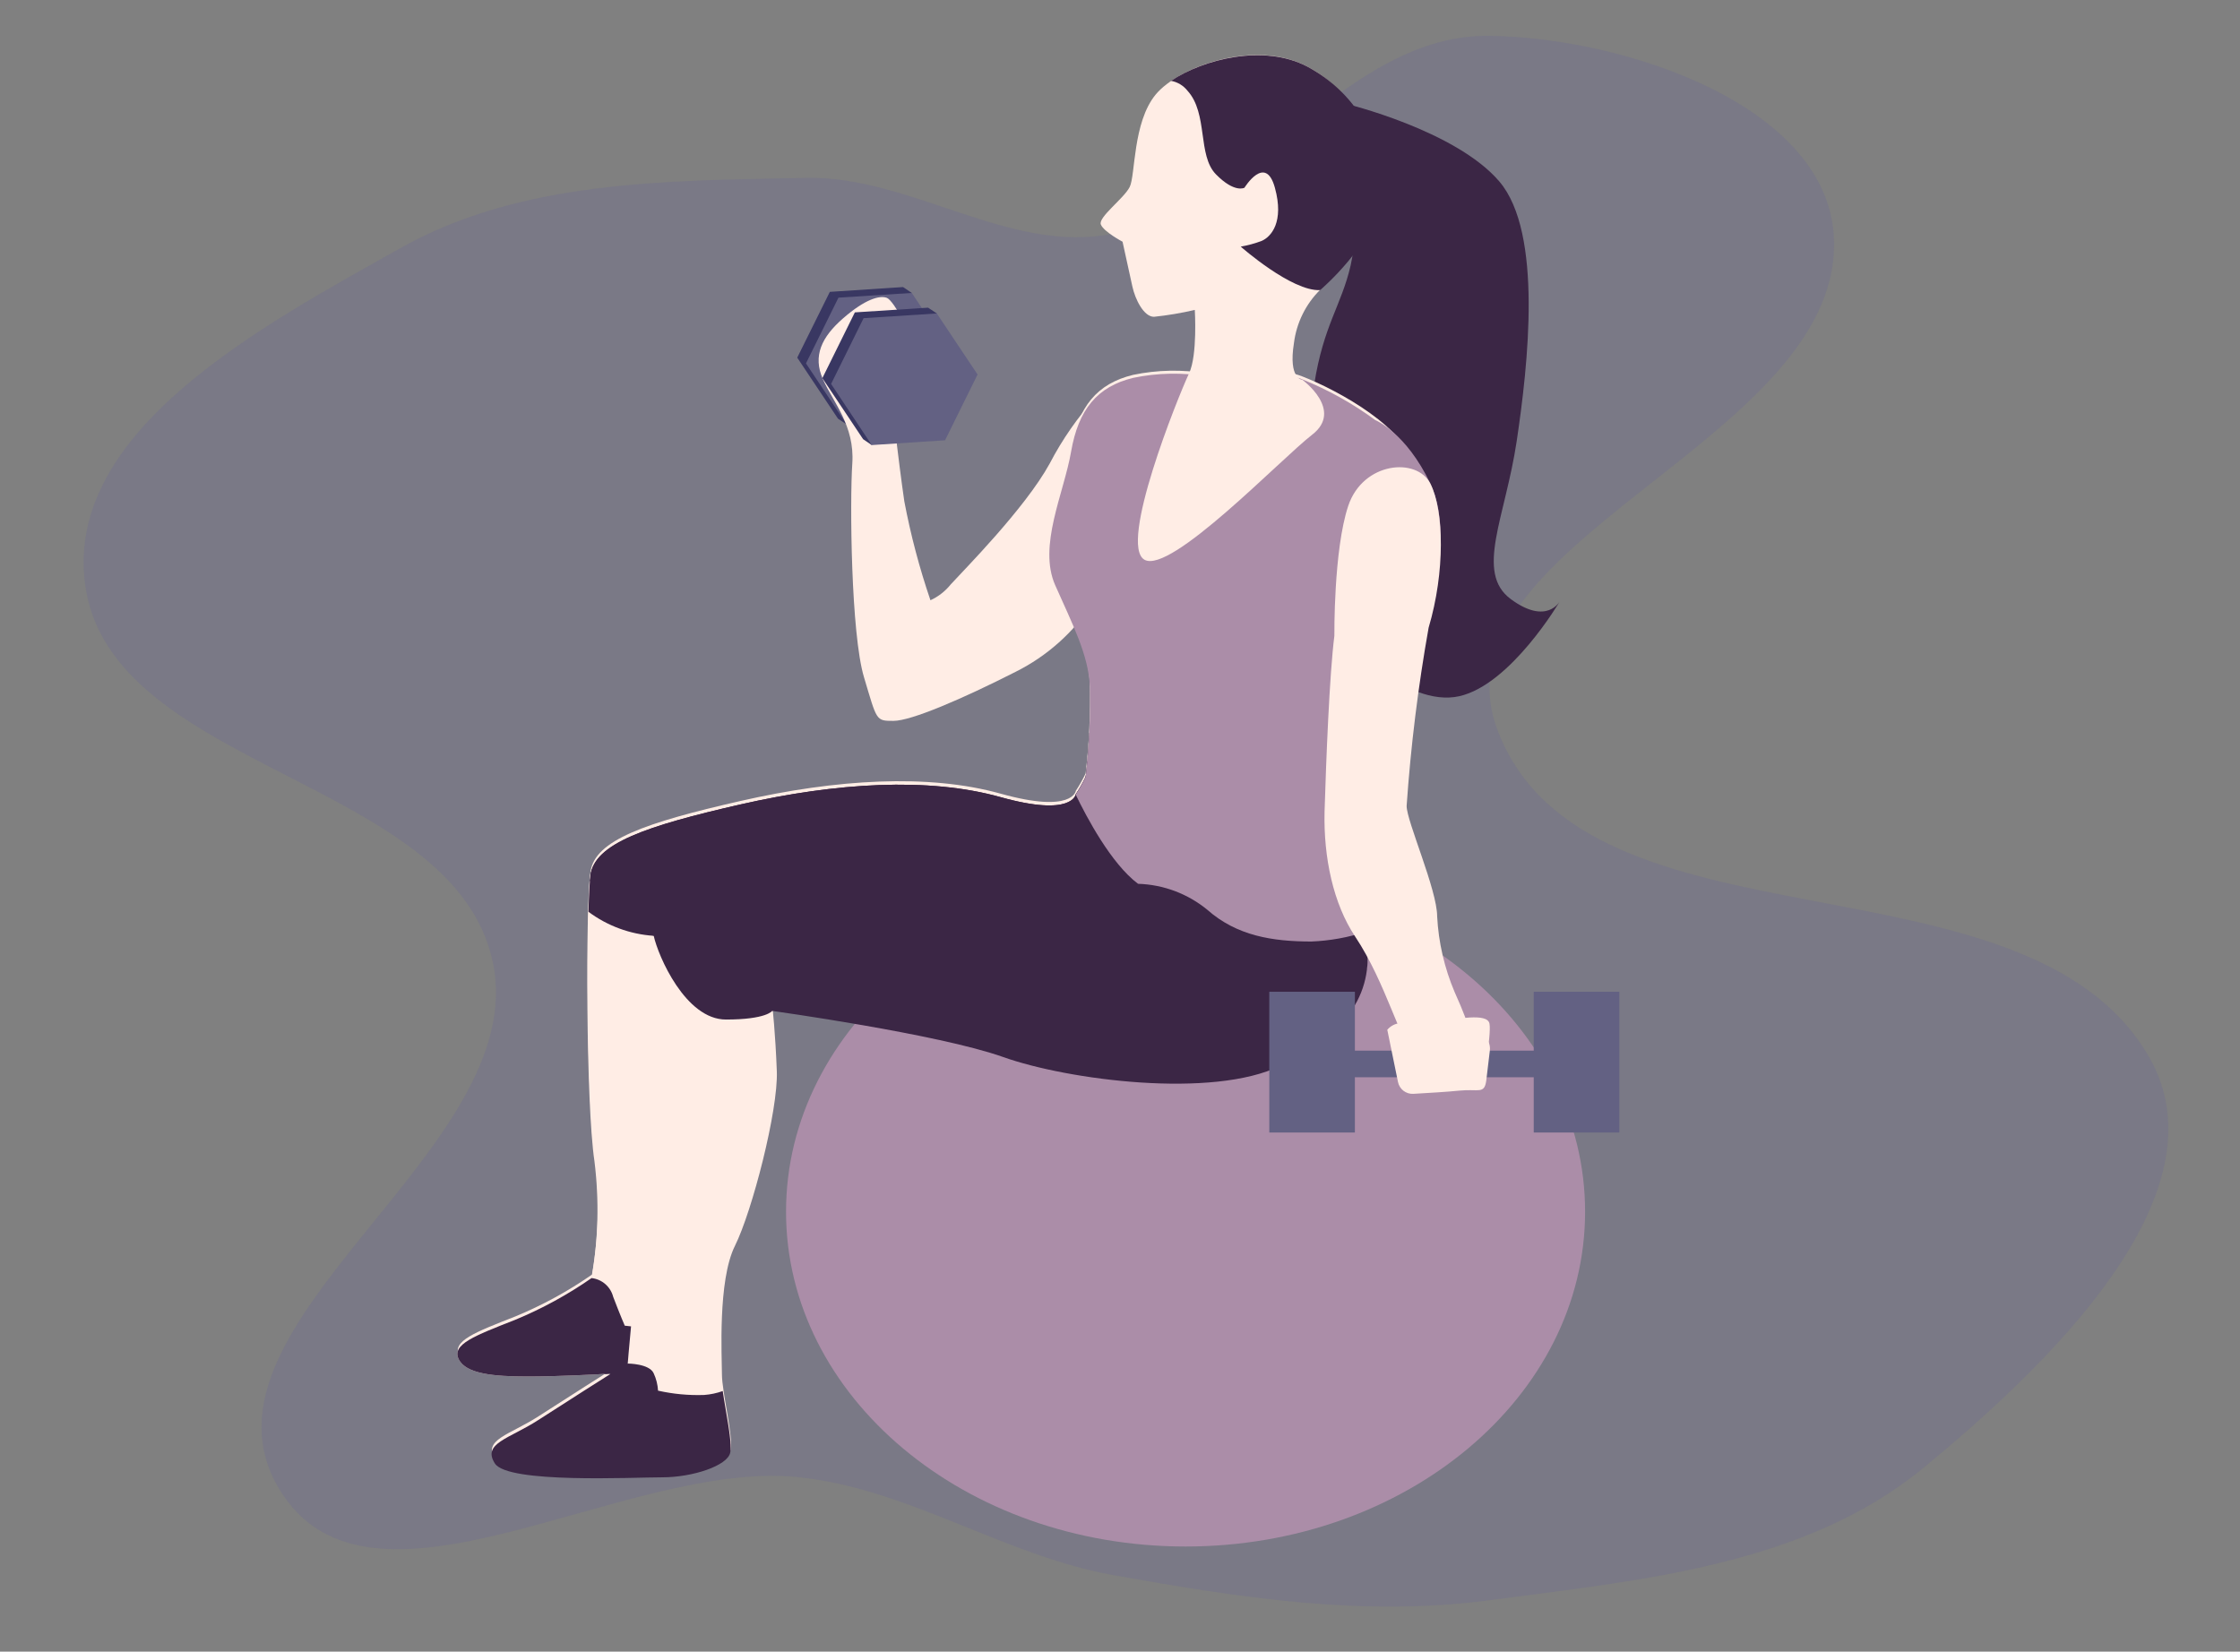 <svg width="537" height="396" viewBox="0 0 537 396" fill="none" xmlns="http://www.w3.org/2000/svg">
<rect x="0" y="0" width="537" height="396" fill="#808080" stroke="none"/>
<path fill-rule="evenodd" clip-rule="evenodd" d="M266.951 377.666C240.658 372.965 217.938 356.932 191.373 354.167C149.546 349.812 88.345 393.128 66.828 356.833C43.389 317.295 127.773 275.619 118.137 230.63C108.691 186.524 26.184 184.711 20.383 139.973C15.582 102.945 63.528 77.775 95.95 59.515C125.007 43.15 159.889 43.332 193.193 42.647C218.487 42.127 242.177 61.148 266.951 55.999C300.567 49.013 322.707 8.172 357.033 8.595C389.518 8.996 439.273 25.495 439.682 58.129C440.285 106.216 341.788 130.548 359.123 175.375C380.435 230.488 485.691 202.278 515.207 253.431C534.18 286.313 490.318 327.929 461.037 351.996C432.556 375.406 393.181 378.895 356.696 383.72C326.593 387.701 296.845 383.009 266.951 377.666Z" fill="#4E46B4" fill-opacity="0.12"/>
<mask id="mask0_165_2026" style="mask-type:alpha" maskUnits="userSpaceOnUse" x="0" y="0" width="537" height="396">
<rect width="536.999" height="395.232" rx="42.96" fill="#C4C4C4"/>
</mask>
<g mask="url(#mask0_165_2026)">
<path d="M322.528 24.842C322.528 24.842 348.979 31.22 359.451 43.527C369.923 55.835 366.323 87.557 363.593 105.819C360.863 124.08 353.544 137.282 362.204 143.659C370.865 150.037 373.971 144.13 373.971 144.13C373.971 144.13 362.204 164.18 349.803 166.933C337.401 169.687 320.151 154.155 317.422 140.483C314.692 126.81 312.856 106.266 315.068 92.123C317.28 77.979 321.61 73.179 323.799 63.601C325.987 54.023 324.246 38.068 324.246 38.068L322.528 24.842Z" fill="#3B2645"/>
<path d="M284.218 370.798C337.115 370.798 379.997 334.86 379.997 290.528C379.997 246.196 337.115 210.257 284.218 210.257C231.321 210.257 188.439 246.196 188.439 290.528C188.439 334.86 231.321 370.798 284.218 370.798Z" fill="#AB8DA8"/>
<path d="M202.984 101.771L200.889 100.383L191.123 85.746L198.936 69.978L216.491 68.825L218.586 70.237L202.984 101.771Z" fill="#393762"/>
<path d="M220.538 100.641L202.983 101.771L193.217 87.134L201.006 71.367L218.585 70.237L228.328 84.874L220.538 100.641Z" fill="#636183"/>
<path d="M262.804 95.111C258.415 99.954 254.666 105.34 251.649 111.137C245.719 121.962 230.729 137.023 227.952 140.083C226.644 141.728 224.967 143.042 223.057 143.918C220.413 136.177 218.321 128.258 216.797 120.221C215.409 110.808 213.314 92.311 213.314 92.311L218.892 81.156C218.892 81.156 214.35 72.073 212.608 71.414C210.867 70.755 207.384 71.743 202.16 76.285C196.936 80.827 194.818 85.345 197.265 90.899C199.712 96.453 204.937 102.054 204.325 111.114C203.713 120.174 203.995 151.92 207.125 162.368C210.255 172.817 209.926 172.84 214.185 172.84C218.445 172.84 230.658 167.592 243.484 161.074C250.996 157.322 257.372 151.636 261.957 144.601L262.804 95.111Z" fill="#FFEDE5"/>
<path d="M289.301 89.549C283.449 88.554 277.463 88.666 271.652 89.879C262.992 91.973 258.497 97.503 256.756 107.552C255.014 117.6 248.801 130.073 252.967 139.486C257.132 148.899 260.921 156.123 261.274 163.725C261.443 170.98 261.105 178.237 260.262 185.445C259.574 186.886 258.787 188.278 257.909 189.611C257.909 189.611 257.203 195.141 239.882 190.293C222.562 185.445 200.418 186.834 177.568 192.035C154.717 197.235 142.598 201.448 141.562 209.002C140.527 216.556 140.527 263.692 142.598 277.553C143.762 286.885 143.532 296.339 141.915 305.604C136.176 309.598 130.022 312.959 123.56 315.629C113.864 319.441 108.334 321.512 110.052 325.042C111.77 328.572 118.359 329.207 126.666 329.207C134.973 329.207 146.41 328.525 146.41 328.525C146.41 328.525 136.032 335.09 129.09 339.585C122.148 344.08 115.606 345.139 118.712 349.987C121.818 354.835 151.658 353.446 158.883 353.446C166.107 353.446 174.461 350.669 175.144 347.563C175.826 344.457 173.073 333.702 173.073 329.56C173.073 325.419 172.037 307.039 176.179 298.732C180.321 290.425 186.581 266.186 186.228 256.844C185.875 247.501 185.192 241.618 185.192 241.618C185.192 241.618 224.963 247.078 240.494 252.608C256.026 258.138 290.69 262.656 306.975 254.702C323.259 246.748 329.825 237.029 327.401 223.192C324.977 209.355 318.388 200.342 320.129 184.057C321.871 167.772 321.847 151.864 326.013 143.91C330.178 135.956 339.52 121.742 338.814 112.399C338.108 103.057 320.812 93.573 312.152 90.231C303.492 86.89 289.301 89.549 289.301 89.549Z" fill="#FFEDE5"/>
<path d="M141.469 209.834C140.433 217.435 140.433 264.524 142.504 278.385C143.669 287.718 143.439 297.171 141.822 306.436C136.082 310.43 129.928 313.791 123.466 316.461C113.77 320.274 108.24 322.344 109.958 325.874C111.676 329.404 118.265 330.04 126.572 330.04C133.632 330.04 142.881 329.545 145.54 329.381C147.211 328.84 150.482 327.686 150.482 327.027C150.482 326.369 153.235 301.141 153.588 276.808C153.941 252.476 156.718 224.377 156.718 224.377L153.612 211.905C150.761 209.228 147.691 206.796 144.434 204.633C142.85 205.952 141.797 207.8 141.469 209.834V209.834Z" fill="#FFEDE5"/>
<path d="M149.776 317.85C149.776 317.85 148.74 315.496 146.999 310.931C146.692 309.746 146.033 308.682 145.109 307.879C144.184 307.077 143.038 306.573 141.822 306.436C136.082 310.43 129.928 313.791 123.466 316.461C113.77 320.274 108.24 322.344 109.958 325.874C111.676 329.404 118.265 330.04 126.572 330.04C133.632 330.04 142.881 329.546 145.54 329.381C147.211 328.84 150.482 327.686 150.482 327.027C150.482 326.651 150.811 323.262 151.282 318.014L149.776 317.85Z" fill="#3B2645"/>
<path d="M283.418 201.856C274.5 197.162 266.736 190.547 260.685 182.488C260.497 184.536 260.332 185.971 260.238 186.277C259.55 187.718 258.764 189.109 257.885 190.442C257.885 190.442 257.179 195.973 239.859 191.125C222.539 186.277 200.394 187.666 177.544 192.866C154.694 198.067 142.574 202.279 141.539 209.833C141.539 210.186 141.539 210.634 141.397 211.151C142.731 213.095 144.168 214.964 145.704 216.752C148.719 220.131 152.494 222.744 156.717 224.377C157.776 229.224 164.342 244.45 174.037 244.45C183.733 244.45 185.121 242.379 185.121 242.379C185.121 242.379 224.963 247.91 240.494 253.44C256.026 258.97 290.69 263.488 306.974 255.534C323.259 247.58 329.825 237.861 327.401 224.024C326.324 218.707 324.885 213.471 323.094 208.351C312.552 208.916 295.561 208.563 283.418 201.856Z" fill="#3B2645"/>
<path d="M260.261 186.278C259.573 187.718 258.786 189.11 257.908 190.443C257.908 190.443 257.202 195.973 239.882 191.126C222.562 186.278 200.417 187.666 177.567 192.867C154.716 198.068 142.597 202.28 141.562 209.834C141.35 211.364 141.185 214.541 141.067 218.612C145.62 222 151.054 224.002 156.717 224.377C159.194 220.1 162.769 216.562 167.071 214.129C171.374 211.697 176.249 210.457 181.191 210.54C198.699 210.54 272.71 211.905 272.71 211.905L282.594 189.384C282.594 189.384 270.827 181.077 261.155 175.665C260.849 180.983 260.426 185.69 260.261 186.278Z" fill="#3B2645"/>
<path d="M320.271 188.09C321.165 184.254 338.815 163.968 340.58 156.909C342.345 149.849 348.816 128.363 342.933 116.008C337.05 103.654 329.684 100.712 329.684 100.712C324.278 96.739 318.397 93.458 312.176 90.946C303.539 87.487 289.325 90.264 289.325 90.264C283.473 89.269 277.487 89.381 271.676 90.593C263.016 92.688 258.521 98.218 256.78 108.266C255.038 118.315 248.802 130.905 252.967 140.318C257.133 149.731 260.921 156.956 261.274 164.557C261.444 171.812 261.105 179.07 260.262 186.277C259.574 187.718 258.788 189.11 257.909 190.443V190.584C260.474 195.879 266.357 207.057 272.829 211.905C278.904 212.091 284.746 214.284 289.443 218.141C296.503 224.377 305.045 225.742 314.388 225.742C318.822 225.565 323.209 224.773 327.425 223.389C325.072 211.058 319.636 202.468 320.012 188.866C320.15 188.627 320.238 188.363 320.271 188.09V188.09Z" fill="#AB8DA8"/>
<path d="M316.506 69.461C316.506 69.461 325.189 56.117 326.578 44.704C327.966 33.291 325.895 22.654 313.423 15.97C300.951 9.287 282.595 15.97 277.065 22.654C271.535 29.337 272.217 42.045 270.829 44.822C269.44 47.599 263.204 52.093 263.91 53.835C264.616 55.576 269.111 57.953 269.111 57.953L271.464 68.684C272.146 71.814 274.217 75.956 276.641 75.956C279.936 75.612 283.205 75.062 286.431 74.308C286.431 74.308 287.113 85.133 285.066 89.487C282.313 95.37 268.122 130.622 274.359 134.199C280.595 137.776 306.975 110.102 314.576 104.219C322.177 98.335 312.223 91.064 312.223 91.064C312.223 91.064 308.811 90.922 310.199 82.262C310.808 77.409 313.029 72.901 316.506 69.461Z" fill="#FFEDE5"/>
<path d="M158.789 354.208C166.06 354.208 174.367 351.431 175.05 348.325C175.615 345.83 173.967 338.512 173.261 333.523C171.828 334.036 170.332 334.353 168.814 334.464C165.098 334.592 161.381 334.244 157.753 333.429C157.671 331.995 157.32 330.59 156.718 329.287C155.682 326.934 150.505 326.934 150.505 326.934L144.787 329.428H146.34C146.34 329.428 135.962 335.994 129.02 340.488C122.077 344.983 115.535 346.042 118.642 350.89C121.748 355.738 151.517 354.208 158.789 354.208Z" fill="#3B2645"/>
<path d="M331.049 47.105C332.413 35.691 325.895 22.654 313.422 15.971C302.997 10.464 288.501 14.182 280.735 19.383C282.288 19.664 283.685 20.5 284.665 21.736C289.678 27.219 287.019 37.244 291.513 41.81C296.008 46.375 298.338 45.01 298.338 45.01C298.338 45.01 303.374 36.797 305.633 45.01C307.892 53.223 304.739 56.777 302.456 57.765C300.832 58.376 299.154 58.833 297.444 59.13C297.444 59.13 309.681 69.931 316.505 69.555C316.505 69.461 329.66 58.541 331.049 47.105Z" fill="#3B2645"/>
<path d="M208.984 106.713L206.914 105.301L197.147 90.663L204.937 74.896L222.492 73.767L224.587 75.155L208.984 106.713Z" fill="#393762"/>
<path d="M226.563 105.56L208.984 106.713L199.241 92.052L207.031 76.285L224.586 75.155L234.352 89.793L226.563 105.56Z" fill="#636183"/>
<path d="M348.721 237.861C346.276 232.104 344.858 225.964 344.532 219.717C344.532 213.34 337.213 196.891 337.213 193.243C338.204 178.914 339.963 164.648 342.485 150.507C346.485 137.047 346.156 122.48 342.932 116.008C339.708 109.537 326.741 110.713 323.211 121.303C319.681 131.893 319.893 152.437 319.893 152.437C318.717 161.662 317.916 182.23 317.54 194.584C317.281 205.574 319.611 216.658 324.882 224.565C332.342 235.767 335.872 250.451 338.155 250.451C340.437 250.451 352.533 248.945 352.533 248.945C352.533 248.945 353.169 247.698 348.721 237.861Z" fill="#FFEDE5"/>
<path d="M355.242 260.947C355.242 260.947 357.596 248.192 357.078 245.439C356.56 242.686 348.865 244.545 345.665 244.545C342.464 244.545 340.205 244.074 340.652 245.91C341.099 247.745 347.5 248.263 347.5 248.263L349.853 249.157L355.242 260.947Z" fill="#FFEDE5"/>
<path d="M370.888 251.911H323.917V258.288H370.888V251.911Z" fill="#636183"/>
<path d="M388.209 237.791H367.688V271.537H388.209V237.791Z" fill="#636183"/>
<path d="M324.812 237.791H304.291V271.537H324.812V237.791Z" fill="#636183"/>
<path d="M332.577 246.897L335.142 259.417C335.31 260.253 335.774 261.001 336.448 261.524C337.122 262.046 337.962 262.309 338.813 262.264C342.014 262.076 346.979 261.794 349.897 261.488C354.463 261.041 355.828 262.406 356.298 259.135C356.51 257.487 356.863 254.428 357.169 251.839C357.23 251.273 357.169 250.699 356.989 250.158C356.809 249.617 356.515 249.121 356.126 248.704C355.738 248.287 355.265 247.958 354.738 247.739C354.211 247.521 353.644 247.419 353.074 247.439C349.521 247.439 345.05 247.721 343.967 247.721C342.155 247.815 336.225 242.803 332.577 246.897Z" fill="#FFEDE5"/>
</g>
</svg>
